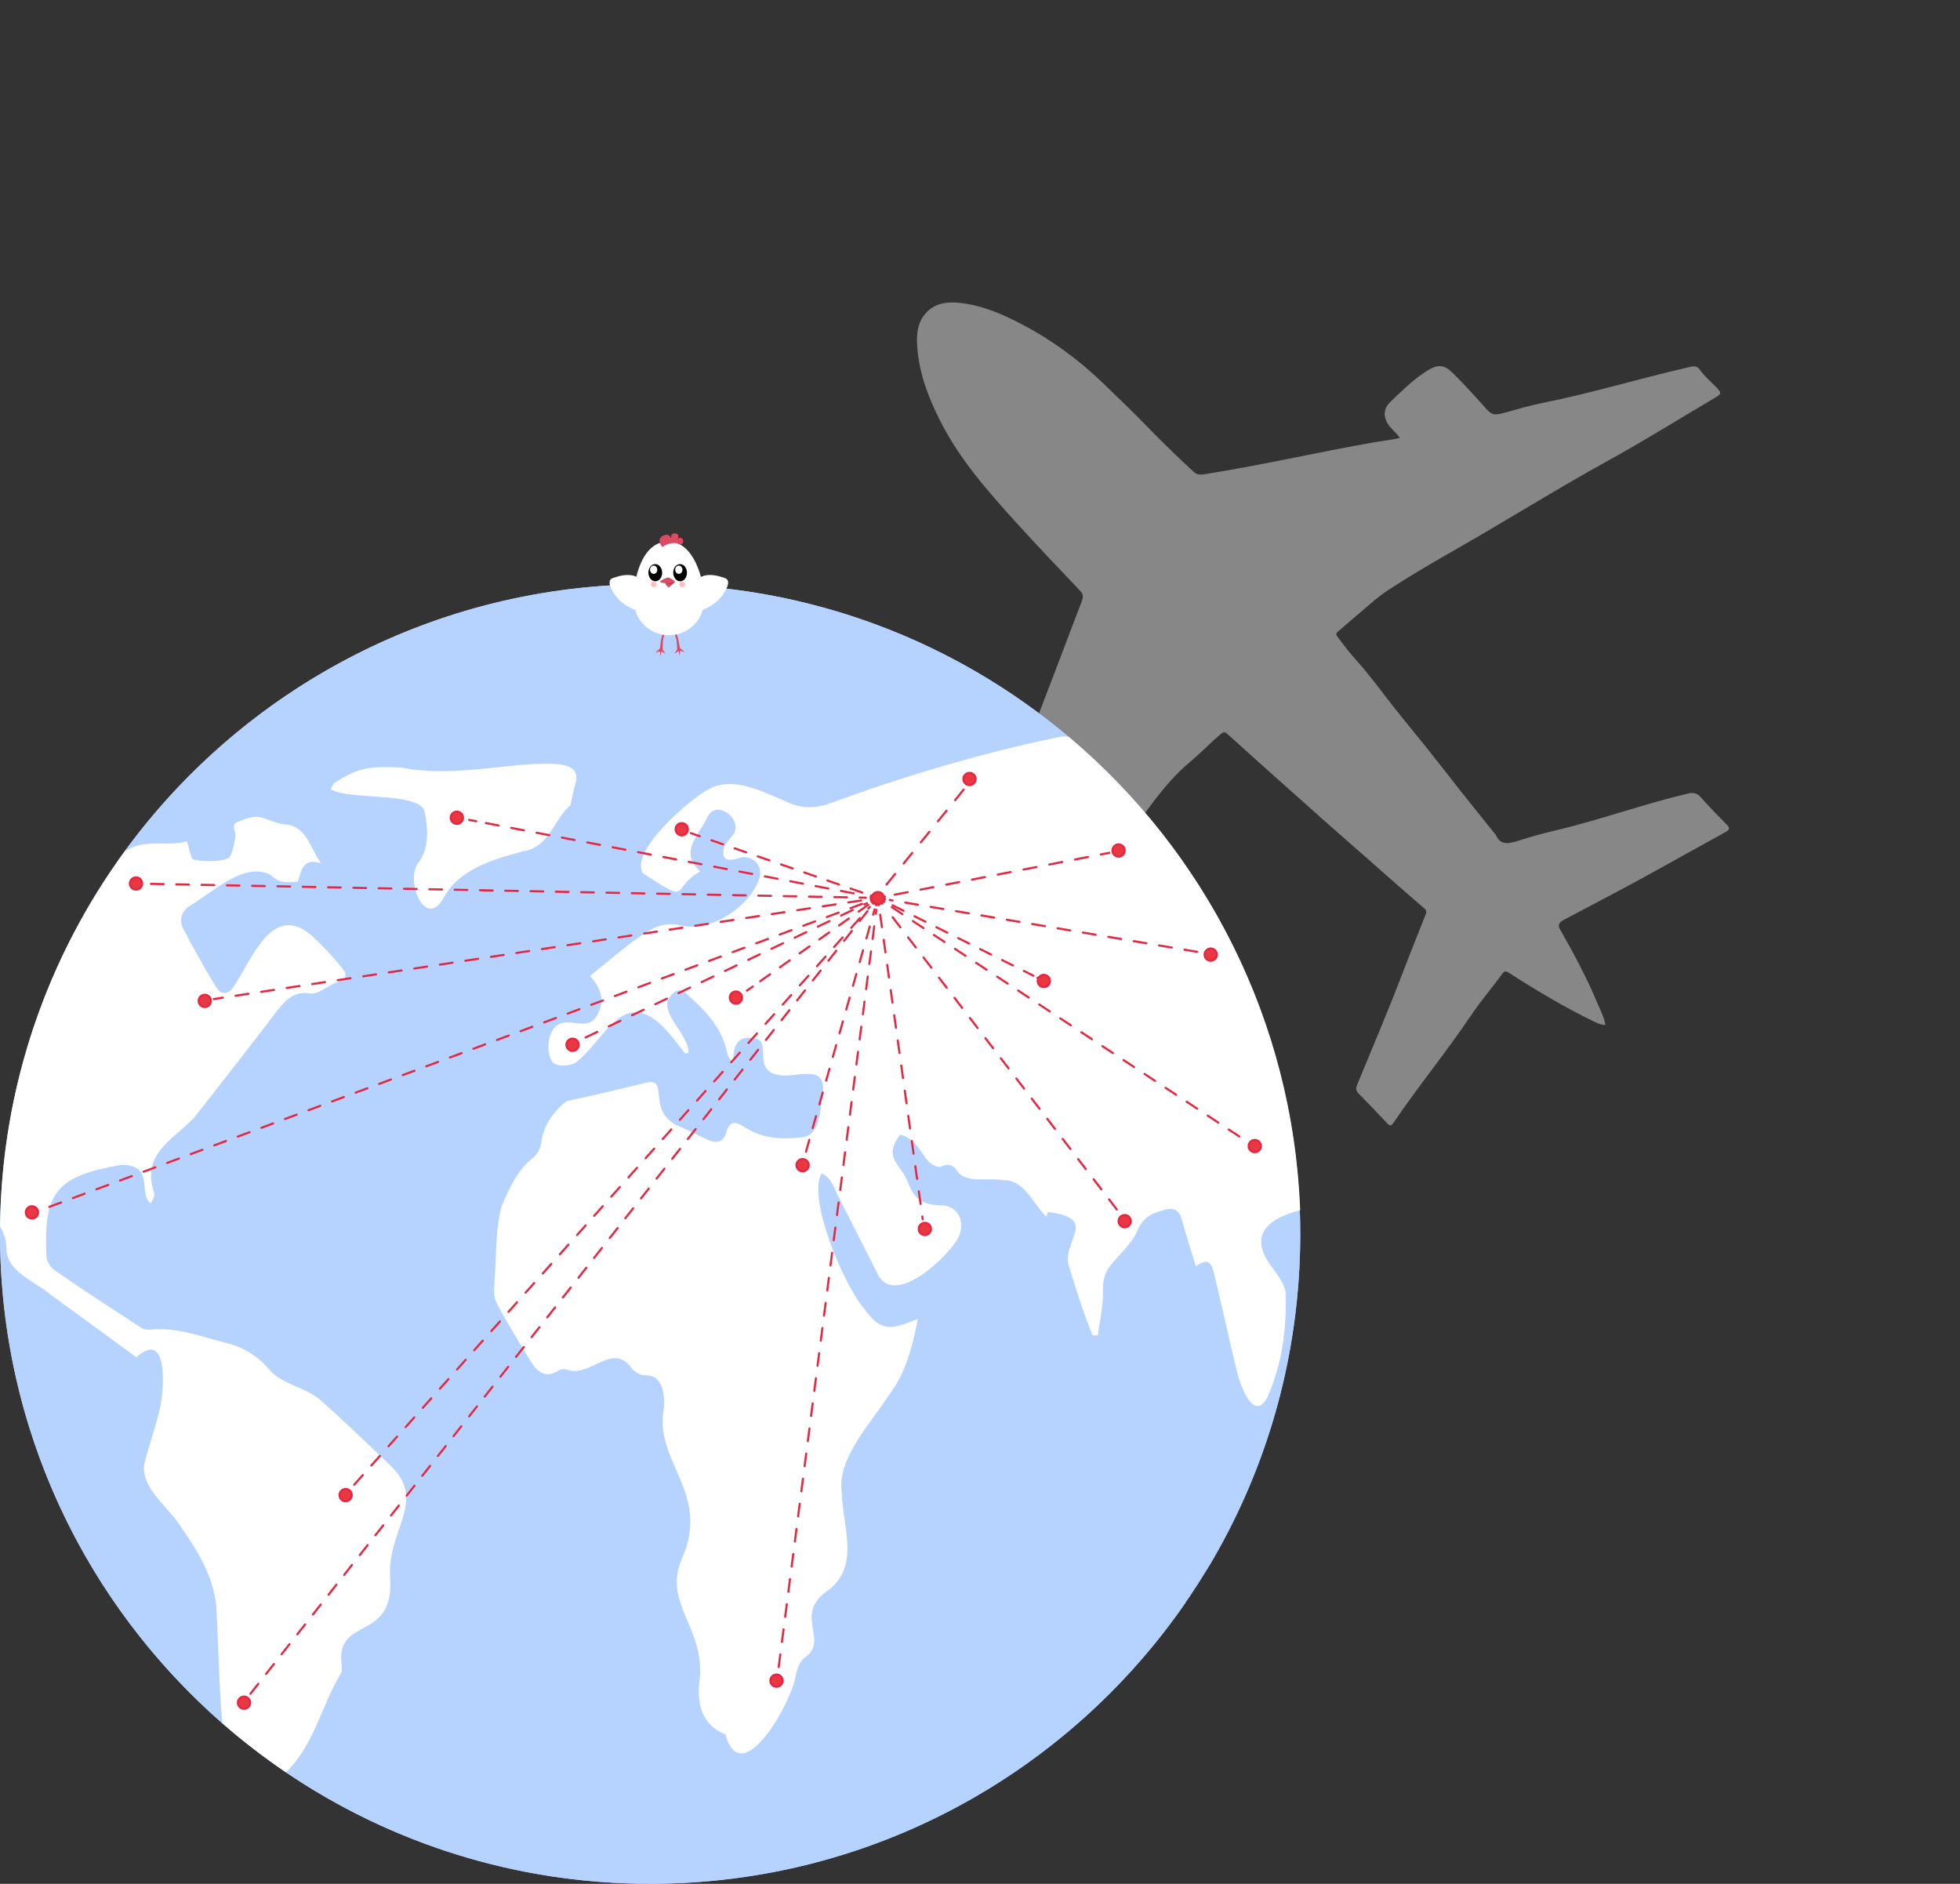 <svg width="463" height="445" viewBox="0 0 463 445" fill="none" xmlns="http://www.w3.org/2000/svg">
<rect x="0" y="0" width="463" height="445" fill="#333333" stroke="none"/>
<path d="M240.679 182.294C242.559 176.192 244.629 170.565 246.797 164.962C249.759 157.306 252.614 149.618 255.566 141.959C255.945 140.972 255.895 140.337 255.169 139.575C250.301 134.463 245.431 129.35 240.685 124.133C233.596 116.342 226.587 108.483 221.879 98.999C219.078 93.359 216.887 87.508 216.631 81.041C216.533 78.504 216.838 75.979 218.777 73.887C220.973 71.514 223.824 71.243 226.712 71.55C232.11 72.122 236.841 74.226 241.452 76.639C248.555 80.354 254.852 85.016 260.511 90.456C263.988 93.797 267.471 97.138 270.824 100.594C274.425 104.301 278.121 107.912 281.935 111.42C282.749 112.168 283.47 112.182 284.521 112.019C297.886 109.921 311.118 106.841 324.449 104.509C326.49 104.153 328.551 103.942 330.662 103.447C329.79 102.076 328.438 101.228 327.687 99.874C326.713 98.118 326.955 96.363 328.381 94.988C331.03 92.434 333.678 89.818 336.797 87.787C339.692 85.9 341.121 86.035 343.407 88.325C345.972 90.893 348.415 93.574 350.825 96.279C352.36 98.002 352.85 98.192 355.233 97.543C358.248 96.721 361.259 95.808 364.309 95.2C375.673 92.931 386.811 89.546 398.105 86.936C400.092 86.478 400.718 86.105 401.807 87.674C402.641 88.877 404.525 90.504 405.536 91.595C406.706 92.861 406.661 93.045 405.092 93.974C396.691 98.944 388.4 104.117 379.853 108.824C367.644 115.547 355.859 122.962 343.759 129.856C338.434 132.892 333.131 135.985 328.007 139.334C325.058 141.262 322.485 143.75 319.762 146.003C318.522 147.03 317.335 148.118 316.103 149.152C315.616 149.561 315.5 149.823 315.914 150.377C317.366 152.317 318.831 154.241 320.461 156.043C323.522 159.426 326.167 163.12 328.977 166.691C331.758 170.228 334.652 173.68 337.457 177.198C340.075 180.483 342.631 183.815 345.241 187.107C347.819 190.362 350.431 193.592 353.028 196.832C353.122 196.948 353.276 197.03 353.328 197.16C354.354 199.711 356.335 199.352 358.647 198.601C361.523 197.665 364.449 196.872 367.384 196.18C377.924 193.695 388.162 189.946 398.702 187.462C400.099 187.134 400.938 187.383 401.799 188.358C403.742 190.551 405.791 192.659 407.854 194.748C408.636 195.54 408.718 195.954 407.509 196.614C398.724 201.412 390.035 206.392 381.185 211.066C377.266 213.136 373.353 215.217 369.431 217.28C367.996 218.036 368.03 218.691 368.621 219.722C371.797 225.276 374.803 230.923 377.288 236.827C378.002 238.52 378.889 240.153 379.245 242.119C378.039 242.075 377.069 241.579 376.134 241.12C369.326 237.78 362.863 233.923 356.542 229.861C355.74 229.345 355.422 229.241 354.738 230.193C352.389 233.465 349.715 236.549 347.474 239.879C341.674 248.51 335.017 256.611 329.18 265.216C328.622 266.037 328.288 265.997 327.693 265.358C325.488 262.996 323.255 260.656 320.977 258.359C320.343 257.72 320.201 257.176 320.577 256.272C324.226 247.445 327.971 238.644 331.369 229.744C333.127 225.141 334.979 220.568 336.788 215.983C337.051 215.313 336.94 214.991 336.386 214.516C332.335 211.05 328.354 207.512 324.349 203.995C320.571 200.677 316.786 197.365 313.019 194.033C309.292 190.733 305.579 187.414 301.868 184.095C297.862 180.509 293.851 176.928 289.876 173.313C289.312 172.8 288.937 172.953 288.409 173.383C285.955 175.378 283.836 177.721 281.411 179.723C274.428 185.484 270.043 193.107 264.597 199.961C257.6 208.768 250.667 217.627 243.995 226.645C240.842 230.908 237.72 235.19 234.469 239.39C230.901 243.999 227.219 248.53 223.583 253.094C223.073 253.735 222.678 253.925 222.016 253.223C220.56 251.672 219.021 250.184 217.412 248.775C216.626 248.085 216.697 247.383 216.975 246.507C218.876 240.523 221.158 234.639 223.388 228.74C224.875 224.806 226.574 220.917 227.782 216.924C229.123 212.499 231.036 208.242 232.477 203.852C232.782 202.924 232.735 202.327 232.06 201.6C229.091 198.397 225.877 195.398 223.233 191.92C221.963 190.252 221.818 188.707 223.23 186.975C225.864 183.748 229.053 181.036 232.606 178.782C234.524 177.564 236.509 178.114 238.56 180.084C239.206 180.695 239.791 181.363 240.679 182.294Z" fill="#878787"/>
<g clip-path="url(#clip0)">
<path d="M153.576 444.989C238.394 444.989 307.153 376.267 307.153 291.494C307.153 206.722 238.394 138 153.576 138C68.758 138 0 206.722 0 291.494C0 376.267 68.758 444.989 153.576 444.989Z" fill="#B6D3FF"/>
<path d="M43.044 361.151C40.327 356.321 33.414 351.947 34.051 346.015C35.142 341.345 36.916 336.822 37.894 332.129C38.781 327.857 39.724 313.88 32.232 320.618C25.501 315.709 18.737 310.755 11.96 305.823C8.368 302.721 2.035 300.676 1.512 295.369C1.603 293.233 1 291.392 0.011 289.744C0 290.335 0 290.915 0 291.494C0 337.584 20.317 378.923 52.492 407.058C51.719 397.979 51.594 388.775 51.105 379.616C50.434 372.662 47.001 366.73 43.044 361.151Z" fill="#B6D3FF"/>
<path d="M300.092 298.937C301.627 300.983 303.549 303.448 303.651 305.801C303.833 314.118 302.685 322.686 299.206 330.277C296.022 336.049 292.793 326.993 292.111 323.97C290.213 316.3 288.598 308.55 286.722 300.88C285.938 297.665 285.096 297.449 282.402 299.085C281.288 295.437 280.105 291.801 279.093 288.108C278.468 285.813 277.183 285.222 275.091 285.79C272.295 286.551 269.975 287.358 268.588 290.722C267.349 293.71 264.609 296.04 262.494 298.619C260.948 300.494 260.368 302.437 260.459 305.062C260.584 308.494 259.709 311.971 259.254 315.425C258.845 315.437 258.435 315.448 258.037 315.459C255.764 309.982 253.99 304.255 252.262 298.574C251.227 292.722 259.402 287.813 247.498 286.301C247.35 286.665 247.203 287.029 247.055 287.381C243.837 284.29 241.927 278.597 236.902 278.813C233.571 278.097 229.137 279.552 226.419 277.165C225.294 275.336 224.18 274.597 222.031 275.677C217.779 275.472 217.972 269.461 212.526 268.029C208.513 273.609 212.435 274.518 214.448 279.392C215.891 283.381 218.029 284.688 222.304 284.722C226.545 284.756 228.284 289.301 225.942 292.983C223.009 297.653 210.616 309.198 207.001 300.449C203.829 294.187 200.645 287.926 197.473 281.665C196.7 279.767 195.927 278.04 193.994 277.177C190.538 283.199 199.406 303.812 203.954 309.005C208.172 315.016 210.628 313.903 216.744 311.584C215.403 318.277 213.902 324.345 209.843 329.652C205.739 336.084 197.598 344.481 198.758 352.537C198.997 360.946 203.351 370.446 194.926 376.116C187.536 381.775 195.825 387.559 190.106 391.479C188.935 392.297 188.196 394.275 187.878 395.865C187.093 401.752 175.121 423.455 171.267 409.717C166.128 407.604 164.639 403.24 165.059 397.968C167.06 384.389 156.123 379.116 161.103 367.969C167.674 352.878 154.85 345.515 156.623 333.572C157.09 330.277 156.828 324.675 152.326 324.902C151.28 324.879 149.95 324.198 149.256 323.357C144.583 316.641 139.422 325.732 133.612 323.504C133.1 323.345 132.339 323.436 131.884 323.732C128.632 325.823 126.722 323.948 125.119 321.3C122.402 316.789 119.582 312.334 117.161 307.653C116.41 306.21 116.683 304.107 116.751 302.312C117.217 296.574 116.899 290.335 118.457 284.824C120.276 280.642 122.118 276.381 125.881 273.472C126.813 272.756 127.541 271.313 127.745 270.097C128.257 265.938 130.679 262.37 133.885 260.086C140.195 258.802 146.436 257.211 152.701 255.734C158.249 254.473 152.201 263.086 160.921 266.313C163.024 267.211 165.037 268.325 167.117 269.268C169.016 270.12 170.824 269.927 171.438 267.632C172.29 264.45 173.95 265.018 175.849 266.279C179.93 268.972 184.399 269.154 189.014 268.711C194.153 268.359 193.551 261.586 194.335 257.7C194.847 251.155 187.73 254.757 184.035 253.962C177.259 253.018 182.67 245.701 177.861 245.223C173.814 244.678 173.086 247.269 173.109 251.325C172.472 250.234 171.881 249.621 171.745 248.916C170.63 243.155 167.038 239.235 162.967 235.565C161.785 234.496 160.944 233.246 159.227 234.36C154.008 238.292 162.626 243.848 162.57 248.655C162.308 248.746 162.058 248.825 161.796 248.916C157.874 243.985 152.349 235.371 145.629 240.939C141.957 243.803 139.319 248.655 135.556 251.257C134.067 251.791 131.895 251.95 130.701 251.155C129.007 249.473 129.076 244.985 130.77 242.951C133.657 239.258 138.865 244.553 141.184 239.405C142.992 235.86 141.479 232.883 139.285 230.553C143.208 227.417 146.959 224.11 151.007 221.27C153.861 219.27 156.748 217.645 160.819 218.633C167.629 220.292 176.838 214.463 179.305 207.577C180.158 204.725 178.305 202.395 175.349 202.464C172.995 203.168 169.994 204.145 170.949 200.179C171.29 199.259 172.051 198.498 172.677 197.702C176.281 194.225 169.311 188.294 166.981 193.077C165.071 197.327 160.171 201.327 165.355 205.85C158.147 209.691 163.638 214.156 151.735 206.225C148.767 200.907 162.797 188.919 167.129 186.532C173.007 183.248 179.669 186.873 185.274 189.191C188.787 191.021 192.198 191.1 195.825 189.839C213.493 183.316 231.558 177.987 249.931 174.135C250.761 173.976 251.568 173.965 252.376 174.055C225.737 151.556 191.243 138 153.576 138C102.642 138 57.506 162.783 29.56 200.929C29.742 200.873 29.913 200.804 30.072 200.714C34.711 198.089 39.883 200.089 44.102 198.714C44.738 200.452 45.068 202.952 45.807 203.077C48.399 203.509 51.31 203.668 53.72 202.816C54.834 202.418 55.266 199.52 55.596 197.68C55.823 196.464 54.254 194.725 56.324 194.089C61.792 191.714 61.781 193.589 66.76 194.702C72.457 194.827 72.911 199.873 75.833 203.929C71.536 202.532 71.206 205.588 70.353 208.236C68.022 208.452 66.09 208.838 63.861 206.622C57.449 203.475 50.15 210.918 44.727 214.02C42.908 215.247 42.226 217.327 43.237 219.292C45.693 224.031 48.297 228.713 51.094 233.269C52.253 235.155 54.016 234.905 55.198 233.053C59.518 226.701 64.282 212.895 73.673 221.054C76.151 223.349 78.505 225.838 80.631 228.463C82.302 230.508 81.859 231.258 79.312 232.144C77.493 232.815 75.424 234.769 73.502 234.712C69.512 233.917 67.374 236.28 65.294 238.985C58.847 247.337 52.435 255.712 45.875 263.95C40.85 269.325 33.664 272.302 36.188 281.12C36.814 282.301 36.188 283.245 35.552 284.256C32.493 281.767 36.689 275.199 28.616 275.154C13.541 277.858 10.232 281.245 10.949 296.676C10.926 297.835 11.949 299.414 12.961 300.119C19.635 304.721 26.434 309.153 33.221 313.584C33.812 313.971 34.676 314.187 35.37 314.107C41.759 313.425 47.637 315.777 53.618 317.277C57.631 318.289 61.155 320.482 63.907 323.902C66.852 326.97 72.104 327.811 75.378 330.459C81.165 335.572 86.725 340.947 92.319 346.276C101.107 354.787 90.977 361.583 92.194 373.525C92.626 387.695 79.608 381.9 80.642 392.809C80.745 393.627 80.892 394.672 80.506 395.297C75.901 402.922 74.219 412.149 67.522 418.649C92.069 435.273 121.686 444.989 153.565 444.989C206 444.989 252.307 418.717 280.014 378.627C280.06 378.173 280.117 377.718 280.173 377.264C280.912 372.628 282.516 371.9 285.142 370.719C299.115 347.594 307.153 320.482 307.153 291.494C307.153 289.619 307.119 287.744 307.05 285.881C300.593 287.597 294.385 291.04 300.092 298.937ZM104.643 212.372C100.266 219.747 95.332 207.191 99.152 203.429C101.516 199.634 101.073 195.464 100.243 191.418C98.344 187.01 82.029 189.078 78.141 186.396C78.46 185.873 78.653 185.123 79.119 184.873C84.974 181.055 87.85 181.044 94.695 181.305C105.189 183.339 115.546 181.157 125.96 180.476C129.576 180.51 137.796 179.385 135.886 185.316C135.397 186.873 135.135 188.725 134.726 190.237C130.736 193.589 130.008 200.077 123.448 201.134C116.501 202.975 108.145 205.395 104.643 212.372Z" fill="#B6D3FF"/>
<path d="M252.455 174.044C251.648 173.953 250.84 173.965 250.01 174.124C231.626 177.976 213.572 183.305 195.904 189.828C192.277 191.089 188.866 191.009 185.353 189.18C179.76 186.862 173.097 183.237 167.208 186.521C162.876 188.907 148.847 200.895 151.814 206.213C163.718 214.145 158.226 209.679 165.434 205.838C160.239 201.316 165.15 197.316 167.06 193.066C169.391 188.282 176.36 194.214 172.756 197.691C172.131 198.486 171.369 199.248 171.028 200.168C170.073 204.134 173.086 203.157 175.428 202.452C178.384 202.384 180.226 204.702 179.384 207.566C176.917 214.452 167.708 220.281 160.898 218.622C156.828 217.633 153.94 219.258 151.086 221.258C147.039 224.099 143.276 227.406 139.365 230.542C141.559 232.883 143.071 235.849 141.263 239.394C138.944 244.541 133.737 239.246 130.849 242.939C129.155 244.973 129.087 249.462 130.781 251.144C131.975 251.939 134.146 251.768 135.635 251.246C139.399 248.644 142.025 243.792 145.709 240.928C152.428 235.36 157.965 243.973 161.876 248.905C162.137 248.814 162.387 248.735 162.649 248.644C162.694 243.826 154.076 238.28 159.306 234.349C161.023 233.235 161.864 234.485 163.047 235.553C167.117 239.223 170.698 243.144 171.824 248.905C171.96 249.609 172.552 250.223 173.188 251.314C173.165 247.257 173.893 244.666 177.941 245.212C182.738 245.689 177.338 253.007 184.114 253.95C187.809 254.757 194.926 251.144 194.415 257.689C193.63 261.575 194.233 268.347 189.094 268.7C184.478 269.143 180.01 268.972 175.928 266.268C174.018 265.007 172.37 264.438 171.517 267.62C170.903 269.916 169.095 270.109 167.197 269.256C165.116 268.313 163.104 267.2 161 266.302C152.269 263.075 158.329 254.45 152.78 255.723C146.516 257.2 140.274 258.791 133.964 260.075C130.758 262.359 128.336 265.916 127.825 270.086C127.631 271.302 126.892 272.745 125.96 273.461C122.197 276.37 120.355 280.631 118.536 284.813C116.978 290.324 117.297 296.562 116.831 302.301C116.762 304.096 116.49 306.198 117.24 307.641C119.662 312.323 122.47 316.777 125.198 321.289C126.801 323.936 128.712 325.811 131.963 323.72C132.418 323.425 133.168 323.334 133.691 323.493C139.49 325.72 144.663 316.641 149.335 323.345C150.029 324.186 151.348 324.868 152.405 324.891C156.907 324.663 157.169 330.266 156.703 333.561C154.94 345.504 167.754 352.867 161.182 367.957C156.202 379.105 167.14 384.377 165.139 397.956C164.718 403.24 166.207 407.604 171.346 409.706C175.201 423.444 187.172 401.752 187.957 395.854C188.275 394.263 189.003 392.286 190.185 391.468C195.893 387.548 187.604 381.764 195.006 376.105C203.431 370.435 199.076 360.935 198.837 352.526C197.666 344.47 205.818 336.072 209.922 329.641C213.981 324.334 215.482 318.266 216.824 311.573C210.707 313.903 208.24 315.016 204.033 308.994C199.485 303.801 190.606 283.188 194.074 277.165C195.995 278.029 196.779 279.756 197.553 281.654C200.725 287.915 203.908 294.176 207.08 300.437C210.695 309.187 223.088 297.653 226.021 292.972C228.375 289.29 226.635 284.756 222.383 284.71C218.108 284.676 215.971 283.358 214.527 279.381C212.515 274.506 208.592 273.609 212.606 268.018C218.051 269.45 217.858 275.461 222.11 275.665C224.259 274.586 225.373 275.324 226.499 277.154C229.216 279.54 233.639 278.086 236.981 278.802C242.007 278.586 243.917 284.279 247.134 287.369C247.282 287.006 247.43 286.642 247.577 286.29C259.47 287.801 251.295 292.71 252.341 298.562C254.081 304.244 255.854 309.971 258.117 315.448C258.526 315.437 258.935 315.425 259.333 315.414C259.777 311.959 260.652 308.482 260.538 305.051C260.448 302.414 261.027 300.483 262.574 298.608C264.7 296.028 267.428 293.699 268.667 290.71C270.066 287.347 272.374 286.529 275.171 285.779C277.263 285.21 278.547 285.79 279.173 288.097C280.185 291.79 281.367 295.415 282.481 299.074C285.176 297.437 286.017 297.653 286.801 300.869C288.677 308.539 290.303 316.289 292.191 323.959C292.873 326.993 296.102 336.038 299.285 330.266C302.775 322.675 303.912 314.096 303.73 305.789C303.628 303.437 301.707 300.983 300.172 298.926C294.464 291.028 300.672 287.585 307.13 285.869C305.436 241.019 284.573 201.077 252.455 174.044Z" fill="white"/>
<path d="M80.517 395.297C80.904 394.661 80.756 393.627 80.654 392.809C79.619 381.9 92.637 387.695 92.205 373.525C91 361.583 101.118 354.787 92.33 346.276C86.736 340.947 81.177 335.572 75.39 330.459C72.127 327.8 66.863 326.97 63.918 323.902C61.167 320.482 57.654 318.277 53.629 317.277C47.648 315.777 41.771 313.425 35.381 314.107C34.688 314.187 33.812 313.971 33.232 313.584C26.445 309.153 19.646 304.721 12.972 300.119C11.96 299.414 10.937 297.835 10.96 296.676C10.232 281.245 13.541 277.858 28.628 275.154C36.7 275.188 32.505 281.756 35.563 284.256C36.2 283.256 36.814 282.301 36.2 281.12C33.676 272.313 40.861 269.325 45.886 263.95C52.458 255.7 58.87 247.325 65.305 238.985C67.386 236.28 69.523 233.917 73.514 234.712C75.424 234.769 77.493 232.815 79.323 232.144C81.859 231.247 82.302 230.508 80.642 228.463C78.505 225.838 76.163 223.36 73.684 221.054C64.282 212.884 59.529 226.69 55.209 233.053C54.038 234.905 52.264 235.155 51.105 233.269C48.319 228.713 45.716 224.031 43.249 219.292C42.225 217.327 42.908 215.236 44.738 214.02C50.161 210.918 57.46 203.486 63.873 206.622C66.101 208.838 68.034 208.452 70.364 208.236C71.217 205.588 71.547 202.532 75.844 203.929C72.934 199.873 72.468 194.827 66.772 194.702C61.792 193.589 61.803 191.725 56.335 194.089C54.277 194.725 55.834 196.464 55.607 197.68C55.266 199.52 54.845 202.418 53.731 202.816C51.332 203.657 48.41 203.509 45.818 203.077C45.079 202.952 44.749 200.452 44.113 198.714C39.895 200.089 34.733 198.089 30.083 200.714C29.924 200.804 29.742 200.873 29.571 200.929C11.301 225.883 0.386 256.541 0.011 289.744C1 291.381 1.603 293.233 1.512 295.369C2.035 300.676 8.368 302.721 11.96 305.823C18.736 310.755 25.501 315.709 32.232 320.618C39.724 313.88 38.781 327.857 37.894 332.129C36.916 336.822 35.142 341.345 34.051 346.015C33.414 351.947 40.315 356.321 43.044 361.151C47.001 366.73 50.445 372.662 51.116 379.616C51.605 388.775 51.719 397.979 52.503 407.058C57.267 411.229 62.292 415.103 67.545 418.66C74.23 412.149 75.913 402.933 80.517 395.297Z" fill="white"/>
<path d="M134.715 190.237C135.136 188.714 135.386 186.873 135.875 185.316C137.785 179.385 129.565 180.51 125.949 180.476C115.535 181.169 105.177 183.351 94.684 181.305C87.828 181.044 84.963 181.055 79.108 184.873C78.641 185.123 78.448 185.873 78.13 186.396C82.018 189.066 98.333 187.01 100.232 191.418C101.062 195.464 101.505 199.634 99.14 203.429C95.332 207.191 100.266 219.758 104.632 212.372C108.133 205.407 116.49 202.975 123.437 201.134C129.997 200.077 130.724 193.589 134.715 190.237Z" fill="white"/>
<path d="M31.675 208.702L33.38 208.736" stroke="#E52741" stroke-width="0.5" stroke-linecap="round" stroke-linejoin="round"/>
<path d="M35.654 208.781L204.534 212.054" stroke="#E52741" stroke-width="0.5" stroke-linecap="round" stroke-linejoin="round" stroke-dasharray="2.99 2.99"/>
<path d="M205.67 212.077L207.376 212.111L205.682 212.372" stroke="#E52741" stroke-width="0.5" stroke-linecap="round" stroke-linejoin="round"/>
<path d="M203.408 212.713L50.491 235.996" stroke="#E52741" stroke-width="0.5" stroke-linecap="round" stroke-linejoin="round" stroke-dasharray="3.05 3.05"/>
<path d="M49.342 236.178L47.66 236.428" stroke="#E52741" stroke-width="0.5" stroke-linecap="round" stroke-linejoin="round"/>
<path d="M81.018 353.697L82.154 352.424" stroke="#E52741" stroke-width="0.5" stroke-linecap="round" stroke-linejoin="round"/>
<path d="M83.678 350.708L205.466 214.247" stroke="#E52741" stroke-width="0.5" stroke-linecap="round" stroke-linejoin="round" stroke-dasharray="3.04 3.04"/>
<path d="M206.239 213.384L207.376 212.111L205.773 212.713" stroke="#E52741" stroke-width="0.5" stroke-linecap="round" stroke-linejoin="round"/>
<path d="M203.669 213.497L9.687 285.813" stroke="#E52741" stroke-width="0.5" stroke-linecap="round" stroke-linejoin="round" stroke-dasharray="2.97 2.97"/>
<path d="M8.629 286.21L7.038 286.801" stroke="#E52741" stroke-width="0.5" stroke-linecap="round" stroke-linejoin="round"/>
<path d="M189.322 275.824L189.788 274.188" stroke="#E52741" stroke-width="0.5" stroke-linecap="round" stroke-linejoin="round"/>
<path d="M190.391 272.063L206.603 214.815" stroke="#E52741" stroke-width="0.5" stroke-linecap="round" stroke-linejoin="round" stroke-dasharray="2.91 2.91"/>
<path d="M206.91 213.759L207.376 212.111L206.319 213.452" stroke="#E52741" stroke-width="0.5" stroke-linecap="round" stroke-linejoin="round"/>
<path d="M204.92 215.224L58.836 400.502" stroke="#E52741" stroke-width="0.5" stroke-linecap="round" stroke-linejoin="round" stroke-dasharray="2.98 2.98"/>
<path d="M58.132 401.388L57.074 402.729" stroke="#E52741" stroke-width="0.5" stroke-linecap="round" stroke-linejoin="round"/>
<path d="M110.828 193.668L112.499 193.987" stroke="#E52741" stroke-width="0.5" stroke-linecap="round" stroke-linejoin="round"/>
<path d="M114.773 194.418L204.557 211.577" stroke="#E52741" stroke-width="0.5" stroke-linecap="round" stroke-linejoin="round" stroke-dasharray="3.05 3.05"/>
<path d="M205.694 211.793L207.376 212.111L205.762 211.554" stroke="#E52741" stroke-width="0.5" stroke-linecap="round" stroke-linejoin="round"/>
<path d="M203.681 210.838L163.195 196.805" stroke="#E52741" stroke-width="0.5" stroke-linecap="round" stroke-linejoin="round" stroke-dasharray="2.9 2.9"/>
<path d="M162.149 196.441L160.546 195.884" stroke="#E52741" stroke-width="0.5" stroke-linecap="round" stroke-linejoin="round"/>
<path d="M266.235 288.858L265.2 287.506" stroke="#E52741" stroke-width="0.5" stroke-linecap="round" stroke-linejoin="round"/>
<path d="M263.813 285.699L209.104 214.372" stroke="#E52741" stroke-width="0.5" stroke-linecap="round" stroke-linejoin="round" stroke-dasharray="3 3"/>
<path d="M208.411 213.463L207.376 212.111L208.797 213.054" stroke="#E52741" stroke-width="0.5" stroke-linecap="round" stroke-linejoin="round"/>
<path d="M210.673 214.293L294.488 269.597" stroke="#E52741" stroke-width="0.5" stroke-linecap="round" stroke-linejoin="round" stroke-dasharray="2.98 2.98"/>
<path d="M295.431 270.222L296.852 271.154" stroke="#E52741" stroke-width="0.5" stroke-linecap="round" stroke-linejoin="round"/>
<path d="M207.376 212.111L207.603 213.804" stroke="#E52741" stroke-width="0.5" stroke-linecap="round" stroke-linejoin="round"/>
<path d="M207.922 216.054L217.972 288.029" stroke="#E52741" stroke-width="0.5" stroke-linecap="round" stroke-linejoin="round" stroke-dasharray="3 3"/>
<path d="M218.12 289.154L218.359 290.847" stroke="#E52741" stroke-width="0.5" stroke-linecap="round" stroke-linejoin="round"/>
<path d="M183.432 397.706L183.648 396.025" stroke="#E52741" stroke-width="0.5" stroke-linecap="round" stroke-linejoin="round"/>
<path d="M183.944 393.775L207.012 214.929" stroke="#E52741" stroke-width="0.5" stroke-linecap="round" stroke-linejoin="round" stroke-dasharray="2.99 2.99"/>
<path d="M207.148 213.804L207.376 212.111L209.047 211.793" stroke="#E52741" stroke-width="0.5" stroke-linecap="round" stroke-linejoin="round"/>
<path d="M211.355 211.338L262.039 201.452" stroke="#E52741" stroke-width="0.5" stroke-linecap="round" stroke-linejoin="round" stroke-dasharray="3.1 3.1"/>
<path d="M263.188 201.225L264.859 200.907" stroke="#E52741" stroke-width="0.5" stroke-linecap="round" stroke-linejoin="round"/>
<path d="M286.745 225.497L285.074 225.213" stroke="#E52741" stroke-width="0.5" stroke-linecap="round" stroke-linejoin="round"/>
<path d="M282.8 224.838L210.184 212.588" stroke="#E52741" stroke-width="0.5" stroke-linecap="round" stroke-linejoin="round" stroke-dasharray="3.04 3.04"/>
<path d="M209.059 212.395L207.376 212.111L208.899 212.872" stroke="#E52741" stroke-width="0.5" stroke-linecap="round" stroke-linejoin="round"/>
<path d="M210.855 213.849L244.11 230.474" stroke="#E52741" stroke-width="0.5" stroke-linecap="round" stroke-linejoin="round" stroke-dasharray="2.89 2.89"/>
<path d="M245.088 230.962L246.611 231.724" stroke="#E52741" stroke-width="0.5" stroke-linecap="round" stroke-linejoin="round"/>
<path d="M134.715 246.791L136.261 246.053" stroke="#E52741" stroke-width="0.5" stroke-linecap="round" stroke-linejoin="round"/>
<path d="M138.33 245.064L204.795 213.35" stroke="#E52741" stroke-width="0.5" stroke-linecap="round" stroke-linejoin="round" stroke-dasharray="3.04 3.04"/>
<path d="M205.83 212.849L207.376 212.111" stroke="#E52741" stroke-width="0.5" stroke-linecap="round" stroke-linejoin="round"/>
<path d="M206.808 212.156L207.888 210.827" stroke="#E52741" stroke-width="0.5" stroke-linecap="round" stroke-linejoin="round"/>
<path d="M209.422 208.941L227.829 186.282" stroke="#E52741" stroke-width="0.5" stroke-linecap="round" stroke-linejoin="round" stroke-dasharray="3.21 3.21"/>
<path d="M228.591 185.328L229.671 184.01" stroke="#E52741" stroke-width="0.5" stroke-linecap="round" stroke-linejoin="round"/>
<path d="M176.429 234.008L177.827 233.031" stroke="#E52741" stroke-width="0.5" stroke-linecap="round" stroke-linejoin="round"/>
<path d="M179.578 231.781L205.102 213.724" stroke="#E52741" stroke-width="0.5" stroke-linecap="round" stroke-linejoin="round" stroke-dasharray="2.85 2.85"/>
<path d="M205.978 213.099L207.376 212.111" stroke="#E52741" stroke-width="0.5" stroke-linecap="round" stroke-linejoin="round"/>
<path d="M207.376 213.599C208.173 213.599 208.819 212.953 208.819 212.156C208.819 211.359 208.173 210.713 207.376 210.713C206.578 210.713 205.932 211.359 205.932 212.156C205.932 212.953 206.578 213.599 207.376 213.599Z" fill="#E93842" stroke="#E52741" stroke-width="0.5" stroke-miterlimit="10"/>
<path d="M296.409 272.165C297.206 272.165 297.853 271.519 297.853 270.722C297.853 269.925 297.206 269.279 296.409 269.279C295.611 269.279 294.965 269.925 294.965 270.722C294.965 271.519 295.611 272.165 296.409 272.165Z" fill="#E93842" stroke="#E52741" stroke-width="0.5" stroke-miterlimit="10"/>
<path d="M265.678 289.903C266.475 289.903 267.122 289.257 267.122 288.46C267.122 287.663 266.475 287.017 265.678 287.017C264.88 287.017 264.234 287.663 264.234 288.46C264.234 289.257 264.88 289.903 265.678 289.903Z" fill="#E93842" stroke="#E52741" stroke-width="0.5" stroke-miterlimit="10"/>
<path d="M218.472 291.744C219.27 291.744 219.916 291.098 219.916 290.301C219.916 289.504 219.27 288.858 218.472 288.858C217.675 288.858 217.028 289.504 217.028 290.301C217.028 291.098 217.675 291.744 218.472 291.744Z" fill="#E93842" stroke="#E52741" stroke-width="0.5" stroke-miterlimit="10"/>
<path d="M183.432 398.445C184.23 398.445 184.876 397.799 184.876 397.002C184.876 396.205 184.23 395.559 183.432 395.559C182.635 395.559 181.988 396.205 181.988 397.002C181.988 397.799 182.635 398.445 183.432 398.445Z" fill="#E93842" stroke="#E52741" stroke-width="0.5" stroke-miterlimit="10"/>
<path d="M81.654 354.617C82.452 354.617 83.098 353.971 83.098 353.174C83.098 352.377 82.452 351.731 81.654 351.731C80.857 351.731 80.21 352.377 80.21 353.174C80.21 353.971 80.857 354.617 81.654 354.617Z" fill="#E93842" stroke="#E52741" stroke-width="0.5" stroke-miterlimit="10"/>
<path d="M7.549 287.824C8.347 287.824 8.993 287.178 8.993 286.381C8.993 285.584 8.347 284.938 7.549 284.938C6.752 284.938 6.105 285.584 6.105 286.381C6.105 287.178 6.752 287.824 7.549 287.824Z" fill="#E93842" stroke="#E52741" stroke-width="0.5" stroke-miterlimit="10"/>
<path d="M48.377 237.871C49.174 237.871 49.82 237.225 49.82 236.428C49.82 235.631 49.174 234.985 48.377 234.985C47.579 234.985 46.933 235.631 46.933 236.428C46.933 237.225 47.579 237.871 48.377 237.871Z" fill="#E93842" stroke="#E52741" stroke-width="0.5" stroke-miterlimit="10"/>
<path d="M32.13 210.145C32.927 210.145 33.574 209.499 33.574 208.702C33.574 207.905 32.927 207.259 32.13 207.259C31.332 207.259 30.686 207.905 30.686 208.702C30.686 209.499 31.332 210.145 32.13 210.145Z" fill="#E93842" stroke="#E52741" stroke-width="0.5" stroke-miterlimit="10"/>
<path d="M107.918 194.612C108.715 194.612 109.361 193.965 109.361 193.168C109.361 192.371 108.715 191.725 107.918 191.725C107.12 191.725 106.474 192.371 106.474 193.168C106.474 193.965 107.12 194.612 107.918 194.612Z" fill="#E93842" stroke="#E52741" stroke-width="0.5" stroke-miterlimit="10"/>
<path d="M161.046 197.327C161.843 197.327 162.49 196.681 162.49 195.884C162.49 195.087 161.843 194.441 161.046 194.441C160.248 194.441 159.602 195.087 159.602 195.884C159.602 196.681 160.248 197.327 161.046 197.327Z" fill="#E93842" stroke="#E52741" stroke-width="0.5" stroke-miterlimit="10"/>
<path d="M135.25 248.235C136.047 248.235 136.693 247.588 136.693 246.791C136.693 245.994 136.047 245.348 135.25 245.348C134.452 245.348 133.806 245.994 133.806 246.791C133.806 247.588 134.452 248.235 135.25 248.235Z" fill="#E93842" stroke="#E52741" stroke-width="0.5" stroke-miterlimit="10"/>
<path d="M173.848 237.099C174.645 237.099 175.292 236.452 175.292 235.655C175.292 234.858 174.645 234.212 173.848 234.212C173.05 234.212 172.404 234.858 172.404 235.655C172.404 236.452 173.05 237.099 173.848 237.099Z" fill="#E93842" stroke="#E52741" stroke-width="0.5" stroke-miterlimit="10"/>
<path d="M189.594 276.677C190.392 276.677 191.038 276.031 191.038 275.234C191.038 274.437 190.392 273.79 189.594 273.79C188.797 273.79 188.15 274.437 188.15 275.234C188.15 276.031 188.797 276.677 189.594 276.677Z" fill="#E93842" stroke="#E52741" stroke-width="0.5" stroke-miterlimit="10"/>
<path d="M246.577 233.167C247.375 233.167 248.021 232.521 248.021 231.724C248.021 230.927 247.375 230.281 246.577 230.281C245.78 230.281 245.133 230.927 245.133 231.724C245.133 232.521 245.78 233.167 246.577 233.167Z" fill="#E93842" stroke="#E52741" stroke-width="0.5" stroke-miterlimit="10"/>
<path d="M57.642 403.649C58.44 403.649 59.086 403.003 59.086 402.206C59.086 401.409 58.44 400.763 57.642 400.763C56.845 400.763 56.198 401.409 56.198 402.206C56.198 403.003 56.845 403.649 57.642 403.649Z" fill="#E93842" stroke="#E52741" stroke-width="0.5" stroke-miterlimit="10"/>
<path d="M286.006 226.94C286.803 226.94 287.45 226.294 287.45 225.497C287.45 224.7 286.803 224.054 286.006 224.054C285.208 224.054 284.562 224.7 284.562 225.497C284.562 226.294 285.208 226.94 286.006 226.94Z" fill="#E93842" stroke="#E52741" stroke-width="0.5" stroke-miterlimit="10"/>
<path d="M264.233 202.35C265.031 202.35 265.677 201.704 265.677 200.907C265.677 200.11 265.031 199.464 264.233 199.464C263.436 199.464 262.79 200.11 262.79 200.907C262.79 201.704 263.436 202.35 264.233 202.35Z" fill="#E93842" stroke="#E52741" stroke-width="0.5" stroke-miterlimit="10"/>
<path d="M229.023 185.453C229.82 185.453 230.467 184.807 230.467 184.01C230.467 183.213 229.82 182.566 229.023 182.566C228.226 182.566 227.579 183.213 227.579 184.01C227.579 184.807 228.226 185.453 229.023 185.453Z" fill="#E93842" stroke="#E52741" stroke-width="0.5" stroke-miterlimit="10"/>
</g>
<g clip-path="url(#clip1)">
<path d="M150.033 144.063C150.033 144.063 147.101 143.035 145.381 140.671C143.99 138.76 143.405 136.994 144.792 136.537C145.956 136.152 148.336 135.308 150.318 136.238C150.695 136.415 151.056 136.655 151.394 136.974" fill="white"/>
<path d="M156.907 149.945L156.588 151.339L156.534 153.403L157.216 154.478L156.265 153.873L156.021 155L155.887 153.831L154.775 154.222L155.891 153.184L156.133 151.277L156.462 149.892L156.907 149.945Z" fill="#DC4B64"/>
<path d="M159.44 149.884L159.825 151.261L159.977 153.319L159.348 154.426L160.268 153.777L160.566 154.89L160.644 153.715L161.773 154.053L160.61 153.07L160.277 151.177L159.881 149.809L159.44 149.884Z" fill="#DC4B64"/>
<path d="M166.368 141.474C166.482 146.102 162.841 149.947 158.234 150.062C153.627 150.177 149.799 146.519 149.685 141.891C149.571 137.264 151.424 128.067 157.686 127.912C163.948 127.755 166.253 136.847 166.368 141.474Z" fill="white"/>
<path d="M156.579 129.195C156.287 129.227 154.931 127.329 156.664 126.518C158.397 125.707 158.597 127.532 158.597 127.532C158.597 127.532 158.055 125.671 159.763 126.051C160.715 126.263 160.011 127.605 160.011 127.605C160.011 127.605 160.453 126.578 161.135 127.233C161.852 127.922 161.002 128.83 160.621 128.573C158.93 127.822 157.132 128.683 156.579 129.195Z" fill="#DC4B64"/>
<path d="M159.535 135.253C159.534 136.097 160.034 136.794 160.653 136.809C161.273 136.823 161.776 136.151 161.778 135.307C161.779 134.462 161.279 133.766 160.659 133.751C160.041 133.736 159.537 134.408 159.535 135.253Z" fill="black" stroke="black" stroke-miterlimit="10" stroke-linecap="square" stroke-linejoin="round"/>
<path d="M160.347 134.088C160.345 134.088 160.343 134.088 160.341 134.088C160.141 134.093 159.984 134.317 159.991 134.59C159.997 134.859 160.161 135.074 160.357 135.074C160.36 135.074 160.362 135.074 160.364 135.074C160.564 135.069 160.72 134.844 160.714 134.572C160.708 134.303 160.544 134.088 160.347 134.088Z" fill="white" stroke="white" stroke-miterlimit="30"/>
<path d="M153.671 135.253C153.67 136.097 154.17 136.794 154.79 136.809C155.409 136.823 155.912 136.151 155.914 135.307C155.915 134.463 155.415 133.766 154.796 133.751C154.176 133.736 153.673 134.408 153.671 135.253Z" fill="black" stroke="black" stroke-miterlimit="10" stroke-linecap="square" stroke-linejoin="round"/>
<path d="M154.409 134.09C154.407 134.09 154.404 134.09 154.402 134.09C154.203 134.095 154.046 134.319 154.052 134.592C154.059 134.861 154.223 135.076 154.419 135.076C154.421 135.076 154.423 135.076 154.425 135.076C154.625 135.071 154.782 134.847 154.775 134.574C154.769 134.305 154.606 134.09 154.409 134.09Z" fill="white" stroke="white" stroke-miterlimit="30"/>
<path d="M150.319 136.238C150.695 136.415 151.057 136.655 151.394 136.974L150.319 136.238Z" fill="white"/>
<path d="M150.32 136.235C150.427 136.263 150.529 136.307 150.627 136.357C150.725 136.408 150.814 136.473 150.902 136.539C151.08 136.669 151.245 136.814 151.397 136.972L151.392 136.977C151.226 136.835 151.052 136.704 150.87 136.587C150.778 136.529 150.683 136.479 150.591 136.421C150.5 136.362 150.408 136.306 150.318 136.242L150.32 136.235Z" fill="#B2B2B2"/>
<path d="M165.967 144.063C165.967 144.063 168.899 143.035 170.619 140.671C172.01 138.76 172.595 136.994 171.208 136.537C170.043 136.152 167.664 135.308 165.681 136.238C165.305 136.415 164.943 136.655 164.606 136.974" fill="white"/>
<path d="M165.681 136.238C165.305 136.415 164.943 136.655 164.606 136.974L165.681 136.238Z" fill="white"/>
<path d="M165.683 136.242C165.593 136.306 165.501 136.363 165.41 136.421C165.318 136.479 165.223 136.529 165.131 136.587C164.949 136.704 164.775 136.835 164.609 136.977L164.604 136.972C164.755 136.814 164.92 136.668 165.098 136.539C165.186 136.473 165.276 136.408 165.374 136.357C165.472 136.307 165.573 136.263 165.681 136.235L165.683 136.242Z" fill="#B2B2B2"/>
<path d="M157.984 138.71C158.219 138.675 159.498 137.508 159.407 137.407C159.316 137.307 157.289 137.67 157.207 137.853C157.124 138.035 157.749 138.744 157.984 138.71Z" fill="#DC4B64"/>
<path d="M157.898 136.4C157.601 136.327 155.779 137.253 155.871 137.434C155.963 137.615 158.748 138.285 159.4 137.438C159.55 137.244 158.196 136.473 157.898 136.4Z" fill="#DC4B64"/>
<path d="M157.268 137.8C157.454 137.819 157.64 137.83 157.826 137.833C158.012 137.838 158.198 137.833 158.383 137.814C158.568 137.795 158.749 137.758 158.923 137.704C159.098 137.651 159.264 137.569 159.397 137.437C159.398 137.435 159.4 137.435 159.402 137.437C159.403 137.438 159.403 137.44 159.403 137.441C159.3 137.603 159.123 137.708 158.946 137.773C158.766 137.839 158.575 137.86 158.388 137.873C158.011 137.896 157.636 137.864 157.266 137.807C157.264 137.807 157.263 137.805 157.263 137.803C157.264 137.8 157.266 137.8 157.268 137.8Z" fill="#660011"/>
<path d="M154.415 138.724C154.785 138.724 155.085 138.422 155.085 138.05C155.085 137.678 154.785 137.377 154.415 137.377C154.044 137.377 153.744 137.678 153.744 138.05C153.744 138.422 154.044 138.724 154.415 138.724Z" fill="#FFBDBD"/>
<path d="M161.136 138.724C161.506 138.724 161.806 138.422 161.806 138.05C161.806 137.678 161.506 137.377 161.136 137.377C160.765 137.377 160.465 137.678 160.465 138.05C160.465 138.422 160.765 138.724 161.136 138.724Z" fill="#FFBDBD"/>
</g>
<defs>
<clipPath id="clip0">
<rect width="320" height="307" fill="white" transform="translate(0 138)"/>
</clipPath>
<clipPath id="clip1">
<rect width="28" height="29" fill="white" transform="translate(144 126)"/>
</clipPath>
</defs>
</svg>
